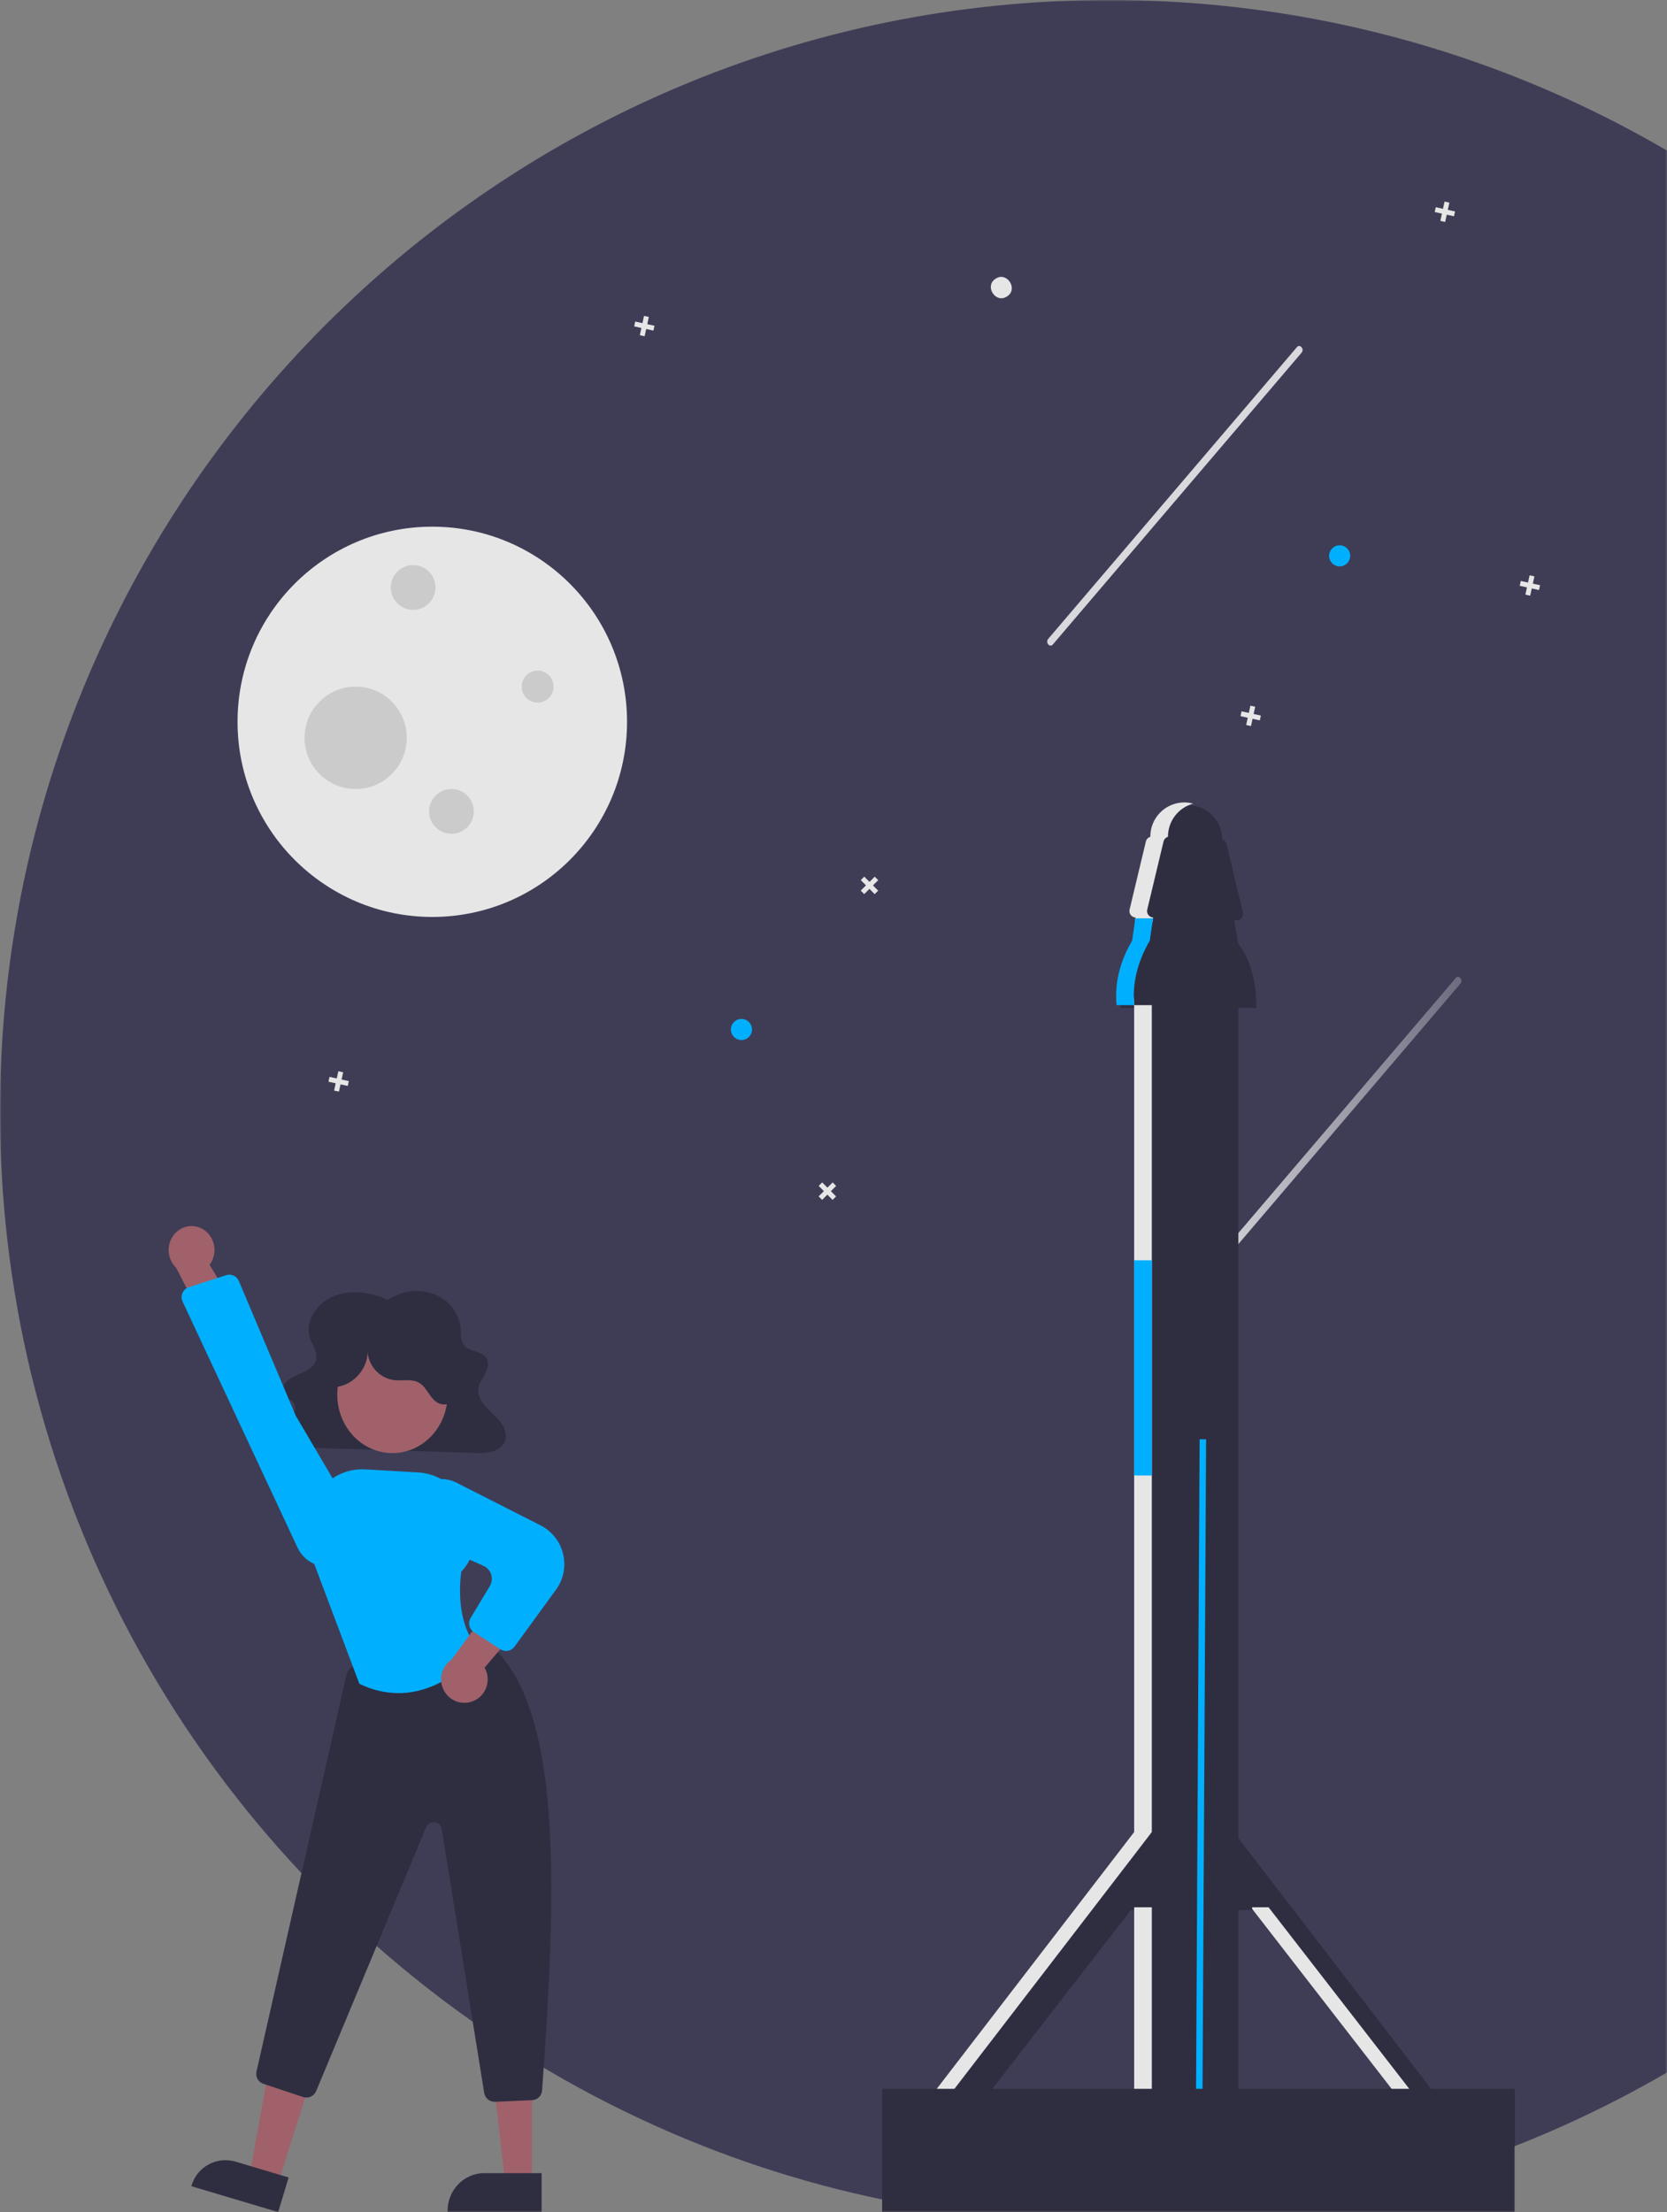 <svg width="514" height="682" viewBox="0 0 514 682" fill="none" xmlns="http://www.w3.org/2000/svg">
<rect x="0" y="0" width="514" height="682" fill="#808080" stroke="none"/>
<mask id="mask0" mask-type="alpha" maskUnits="userSpaceOnUse" x="0" y="0" width="514" height="682">
<rect width="514" height="682" fill="#C4C4C4"/>
</mask>
<g mask="url(#mask0)">
<g clip-path="url(#clip0)">
<path d="M684 342.654C684.076 424.83 654.646 504.292 601.084 566.527C547.523 628.761 473.404 669.615 392.266 681.627H299.636C299.49 681.755 294.356 682 294.356 682C293.494 681.882 292.623 681.755 291.761 681.627C285.166 680.655 278.632 679.495 272.158 678.146C246.807 672.889 222.143 664.731 198.65 653.833C198.405 653.724 198.17 653.606 197.925 653.497C184.833 647.409 172.146 640.484 159.942 632.765C159.633 632.574 159.334 632.383 159.035 632.192C158.518 631.865 158.01 631.547 157.501 631.211C157.338 631.111 157.175 631.011 157.012 630.902C146.101 623.861 135.6 616.201 125.56 607.961C125.07 607.57 124.581 607.161 124.091 606.762C122.122 605.126 120.172 603.471 118.24 601.799C118.221 601.79 118.212 601.772 118.194 601.763C108.321 593.189 98.941 584.061 90.099 574.423C90.072 574.387 90.036 574.359 90.009 574.323C51.171 531.997 23.612 480.543 9.879 424.719C9.77 424.319 9.679 423.928 9.58 423.528C3.199 397.046 -0.017 369.897 6.89369e-05 342.654C6.89369e-05 153.413 153.12 0 342 0C530.88 0 684 153.413 684 342.654Z" fill="#3F3D56"/>
<path opacity="0.8" d="M373.618 393.204L403.527 358.121L433.437 323.039L450.322 303.235C451.256 302.139 449.814 300.43 448.88 301.525L418.97 336.607L389.061 371.69L372.176 391.494C371.242 392.59 372.684 394.299 373.618 393.204Z" fill="url(#paint0_linear)"/>
<path d="M381.833 305.762H350.899V681.628H381.833V305.762Z" fill="#2F2E41"/>
<path d="M371.891 443.751L371.828 455.003L371.075 591.574L370.984 607.852L370.784 644.535L370.585 681.627H368.589L368.788 644.535L368.979 610.27L369.079 591.238L369.832 455.03L369.895 443.742L371.891 443.751Z" fill="#00B0FF"/>
<path d="M387.386 310.761H345.471C344.863 304.182 346.376 297.556 350.274 290.878L351.459 282.764H380.4L381.765 290.775C385.821 296.188 387.392 303.023 387.386 310.761Z" fill="#2F2E41"/>
<path d="M381.296 283.764H351.431C351.129 283.764 350.831 283.696 350.56 283.564C350.288 283.432 350.05 283.24 349.864 283.003C349.677 282.765 349.546 282.489 349.481 282.193C349.417 281.898 349.42 281.592 349.49 281.298L354.52 260.301C354.625 259.864 354.873 259.475 355.225 259.197C355.577 258.919 356.012 258.768 356.461 258.768H376.267C376.715 258.768 377.15 258.919 377.502 259.197C377.855 259.475 378.103 259.864 378.208 260.301L383.237 281.298C383.308 281.592 383.311 281.898 383.246 282.193C383.181 282.489 383.051 282.765 382.864 283.003C382.677 283.24 382.439 283.432 382.167 283.564C381.896 283.696 381.598 283.764 381.296 283.764Z" fill="#2F2E41"/>
<path d="M366.366 248.265C363.587 248.268 360.922 249.377 358.958 251.347C356.993 253.317 355.89 255.987 355.889 258.772V269.27H376.844V258.772C376.843 255.987 375.739 253.317 373.775 251.347C371.81 249.377 369.146 248.268 366.366 248.265Z" fill="#2F2E41"/>
<path d="M354.747 565.433L283.729 657.782L293.55 660.053L348.702 588.899H354.747V565.433Z" fill="#2F2E41"/>
<path d="M380.855 565.433L451.873 657.782L442.051 660.053L386.899 588.899H380.855V565.433Z" fill="#2F2E41"/>
<path d="M133.292 282.703C166.456 282.703 193.34 255.767 193.34 222.541C193.34 189.314 166.456 162.378 133.292 162.378C100.129 162.378 73.245 189.314 73.245 222.541C73.245 255.767 100.129 282.703 133.292 282.703Z" fill="#E6E6E6"/>
<path d="M127.386 188.021C131.192 188.021 134.277 184.93 134.277 181.117C134.277 177.304 131.192 174.213 127.386 174.213C123.58 174.213 120.495 177.304 120.495 181.117C120.495 184.93 123.58 188.021 127.386 188.021Z" fill="#CBCBCB"/>
<path d="M139.199 257.06C143.004 257.06 146.089 253.969 146.089 250.156C146.089 246.343 143.004 243.252 139.199 243.252C135.393 243.252 132.308 246.343 132.308 250.156C132.308 253.969 135.393 257.06 139.199 257.06Z" fill="#CBCBCB"/>
<path d="M165.777 216.623C168.495 216.623 170.699 214.415 170.699 211.692C170.699 208.968 168.495 206.76 165.777 206.76C163.059 206.76 160.855 208.968 160.855 211.692C160.855 214.415 163.059 216.623 165.777 216.623Z" fill="#CBCBCB"/>
<path d="M109.667 243.252C118.366 243.252 125.417 236.187 125.417 227.472C125.417 218.756 118.366 211.691 109.667 211.691C100.969 211.691 93.917 218.756 93.917 227.472C93.917 236.187 100.969 243.252 109.667 243.252Z" fill="#CBCBCB"/>
<path d="M228.618 320.649C230.41 320.649 231.863 319.194 231.863 317.398C231.863 315.603 230.41 314.148 228.618 314.148C226.826 314.148 225.374 315.603 225.374 317.398C225.374 319.194 226.826 320.649 228.618 320.649Z" fill="#00B0FF"/>
<path d="M256.738 364.552L255.118 366.164L253.51 364.541L252.431 365.616L254.039 367.238L252.42 368.849L253.492 369.931L255.111 368.32L256.72 369.942L257.799 368.868L256.191 367.245L257.81 365.634L256.738 364.552Z" fill="#E6E6E6"/>
<path d="M269.716 270.283L268.096 271.895L266.488 270.272L265.408 271.347L267.017 272.969L265.397 274.581L266.47 275.662L268.089 274.051L269.697 275.673L270.777 274.599L269.169 272.976L270.788 271.365L269.716 270.283Z" fill="#E6E6E6"/>
<path d="M310.502 91.395C306.999 93.734 303.413 88.167 306.984 85.932C310.487 83.594 314.073 89.16 310.502 91.395Z" fill="#E6E6E6"/>
<path d="M107.55 333.318L105.321 332.828L105.809 330.594L104.324 330.268L103.835 332.502L101.606 332.013L101.28 333.501L103.509 333.991L103.021 336.225L104.507 336.551L104.996 334.317L107.225 334.807L107.55 333.318Z" fill="#E6E6E6"/>
<path d="M448.643 65.193L446.414 64.703L446.903 62.469L445.417 62.143L444.928 64.377L442.699 63.888L442.373 65.377L444.602 65.867L444.114 68.1L445.6 68.426L446.089 66.192L448.318 66.682L448.643 65.193Z" fill="#E6E6E6"/>
<path d="M201.807 100.439L199.578 99.949L200.067 97.716L198.581 97.389L198.092 99.622L195.862 99.133L195.536 100.622L197.766 101.112L197.278 103.346L198.764 103.671L199.253 101.438L201.482 101.927L201.807 100.439Z" fill="#E6E6E6"/>
<path d="M413.067 174.624C414.859 174.624 416.311 173.169 416.311 171.373C416.311 169.578 414.859 168.123 413.067 168.123C411.275 168.123 409.822 169.578 409.822 171.373C409.822 173.169 411.275 174.624 413.067 174.624Z" fill="#00B0FF"/>
<path d="M388.771 220.615L386.542 220.125L387.03 217.891L385.544 217.564L385.055 219.799L382.826 219.31L382.5 220.798L384.729 221.288L384.241 223.521L385.727 223.848L386.216 221.614L388.445 222.103L388.771 220.615Z" fill="#E6E6E6"/>
<path d="M474.863 180.421L472.634 179.932L473.122 177.698L471.636 177.372L471.147 179.605L468.917 179.116L468.592 180.605L470.822 181.095L470.334 183.329L471.819 183.654L472.308 181.421L474.537 181.91L474.863 180.421Z" fill="#E6E6E6"/>
<path opacity="0.8" d="M324.631 198.7L354.541 163.618L384.45 128.535L401.335 108.731C402.269 107.635 400.827 105.926 399.893 107.021L369.983 142.104L340.074 177.186L323.189 196.99C322.255 198.086 323.697 199.795 324.631 198.7Z" fill="url(#paint1_linear)"/>
<path d="M355.148 588.029H349.705V680.757H355.148V588.029Z" fill="#E6E6E6"/>
<path d="M367.89 247.765C365.667 248.368 363.703 249.687 362.302 251.518C360.9 253.35 360.138 255.592 360.134 257.9V257.991C359.801 258.091 359.5 258.275 359.26 258.527C359.02 258.779 358.849 259.089 358.764 259.427L353.739 280.431C353.671 280.714 353.667 281.009 353.725 281.294C353.784 281.58 353.905 281.848 354.079 282.082C354.253 282.315 354.476 282.507 354.732 282.644C354.988 282.782 355.272 282.861 355.562 282.876L355.526 283.122L355.39 284.03L353.34 290.393C349.448 297.064 349.112 303.308 349.72 309.889H355.145V564.843L284.35 656.915L289.557 658.114L288.732 659.187L278.907 656.915L349.702 564.843V309.889L345.175 309.48C344.567 302.899 345.819 297.064 349.711 290.393L349.947 284.03L350.083 283.122L350.119 282.876C349.829 282.861 349.546 282.782 349.289 282.644C349.033 282.507 348.81 282.315 348.636 282.082C348.462 281.848 348.341 281.58 348.282 281.294C348.224 281.009 348.228 280.714 348.296 280.431L353.321 259.427C353.406 259.089 353.577 258.779 353.817 258.527C354.057 258.275 354.358 258.091 354.691 257.991V257.9C354.692 255.115 355.796 252.444 357.761 250.474C359.725 248.504 362.39 247.396 365.169 247.393C366.089 247.396 367.004 247.521 367.89 247.765Z" fill="#E6E6E6"/>
<path d="M391.147 588.028H386.083V588.516L440.857 659.182L445.473 658.115L391.147 588.028Z" fill="#E6E6E6"/>
<path d="M467.08 644.535V661.668C442.982 671.155 417.881 677.852 392.266 681.627H280.685C277.827 681.109 274.979 680.555 272.158 679.964V644.535H467.08Z" fill="#2F2E41"/>
<path d="M349.702 309.888H344.277C343.669 303.308 345.184 296.682 349.076 290.011L349.947 284.03L350.083 283.121H355.526L355.39 284.03L354.519 290.011C350.627 296.682 349.112 303.308 349.72 309.888H355.145" fill="#00B0FF"/>
<path d="M355.145 388.553H349.702V454.903H355.145V388.553Z" fill="#00B0FF"/>
<path d="M119.355 400.656C114.219 398.278 107.914 397.499 102.689 399.708C97.464 401.917 93.901 407.58 95.591 412.591C96.357 414.863 98.102 417.098 97.422 419.392C96.899 421.159 95.074 422.325 93.281 423.154C91.489 423.983 89.528 424.68 88.232 426.078C86.936 427.477 86.665 429.884 88.284 430.969C88.818 431.326 89.485 431.496 90.002 431.872C90.443 432.229 90.761 432.713 90.912 433.258C91.063 433.803 91.04 434.381 90.845 434.912C90.413 435.981 89.701 436.914 88.782 437.613C86.944 439.191 84.514 440.997 85.085 443.236C85.297 443.835 85.65 444.374 86.116 444.807C86.582 445.241 87.146 445.556 87.76 445.726C89.036 446.092 90.359 446.266 91.687 446.242L145.931 447.942C147.722 448.076 149.522 447.976 151.287 447.645C152.145 447.489 152.961 447.159 153.685 446.675C154.408 446.191 155.024 445.564 155.493 444.833C156.532 442.919 155.85 440.562 154.567 438.776C153.284 436.989 151.469 435.579 149.969 433.939C148.468 432.298 147.241 430.25 147.505 428.129C147.717 426.432 148.842 424.965 149.65 423.422C150.457 421.88 150.926 419.953 149.88 418.534C148.407 416.534 144.868 416.715 143.192 414.852C141.928 413.446 142.172 411.422 142.046 409.609C141.744 405.248 138.71 401.129 134.39 399.216C132.194 398.278 129.805 397.873 127.421 398.035C125.036 398.196 122.724 398.92 120.676 400.146L119.355 400.656Z" fill="#2F2E41"/>
<path d="M85.801 673L77 670.485L83.011 637L96 640.712L85.801 673Z" fill="#A0616A"/>
<path d="M85.768 682L59 674.022L59.102 673.686C59.513 672.329 60.189 671.066 61.093 669.968C61.996 668.87 63.108 667.959 64.367 667.288C65.625 666.617 67.004 666.197 68.425 666.055C69.847 665.912 71.282 666.049 72.651 666.456L72.651 666.457L89 671.329L85.768 682Z" fill="#2F2E41"/>
<path d="M163.999 674L155.868 673.999L152 640L164 640.001L163.999 674Z" fill="#A0616A"/>
<path d="M166.999 682L138 681.999V681.621C138 680.095 138.292 678.584 138.859 677.174C139.426 675.764 140.258 674.483 141.306 673.404C142.354 672.325 143.598 671.469 144.968 670.885C146.337 670.301 147.805 670 149.287 670H149.288L167 670.001L166.999 682Z" fill="#2F2E41"/>
<path d="M152.495 648C151.726 648 150.982 647.726 150.397 647.229C149.811 646.731 149.423 646.042 149.301 645.285L136.209 563.911C136.122 563.372 135.861 562.876 135.466 562.498C135.07 562.12 134.562 561.881 134.018 561.817C133.474 561.753 132.924 561.867 132.451 562.143C131.978 562.419 131.609 562.841 131.398 563.345L97.479 644.707C97.163 645.458 96.574 646.063 95.831 646.401C95.087 646.738 94.243 646.785 93.466 646.53L81.215 642.46C80.452 642.209 79.811 641.684 79.416 640.987C79.021 640.289 78.902 639.471 79.082 638.69L106.879 516.134C107.015 515.544 107.314 515.003 107.743 514.574C108.171 514.144 108.712 513.843 109.304 513.704L146.583 505.081C147.041 504.978 147.517 504.973 147.977 505.068C148.437 505.163 148.871 505.356 149.25 505.633C173.797 523.404 171.723 581.466 167.149 644.511C167.091 645.3 166.745 646.041 166.176 646.592C165.606 647.144 164.853 647.467 164.06 647.502L152.637 647.997C152.59 647.999 152.542 648 152.495 648Z" fill="#2F2E41"/>
<path d="M121 448C130.389 448 138 439.941 138 430C138 420.059 130.389 412 121 412C111.611 412 104 420.059 104 430C104 439.941 111.611 448 121 448Z" fill="#A0616A"/>
<path d="M122.865 522C118.732 521.973 114.656 521.007 110.931 519.171L110.803 519.11L110.752 518.975L95.309 477.942L95.015 470.813C94.916 468.429 95.306 466.05 96.159 463.83C97.011 461.609 98.307 459.596 99.964 457.921C101.621 456.246 103.602 454.944 105.779 454.102C107.956 453.259 110.281 452.893 112.604 453.027L128.999 453.974C133.234 454.221 137.219 456.114 140.141 459.267C143.063 462.421 144.703 466.598 144.728 470.948C145.154 471.787 148.178 478.347 142.251 484.51C142.03 485.914 139.957 500.504 147.78 508.527L148 508.752L147.808 509.003C147.683 509.166 137.636 521.998 122.865 522Z" fill="#00B0FF"/>
<path d="M145.669 524.549C146.65 524.189 147.541 523.616 148.28 522.87C149.018 522.124 149.586 521.223 149.943 520.231C150.301 519.239 150.439 518.18 150.347 517.128C150.256 516.076 149.938 515.058 149.415 514.144L166 494.721L152.926 493L139.181 511.708C137.722 512.697 136.672 514.194 136.23 515.915C135.789 517.636 135.987 519.46 136.786 521.043C137.586 522.626 138.932 523.857 140.569 524.503C142.206 525.149 144.021 525.166 145.669 524.549Z" fill="#A0616A"/>
<path d="M156.041 509C155.418 509 154.808 508.819 154.288 508.479L146.086 503.152C145.396 502.705 144.907 502.012 144.722 501.217C144.537 500.422 144.67 499.587 145.092 498.887L151.03 489.006C151.352 488.472 151.555 487.876 151.627 487.258C151.7 486.64 151.639 486.014 151.45 485.421C151.26 484.828 150.947 484.281 150.529 483.817C150.111 483.352 149.599 482.981 149.025 482.726L131.966 475.151C129.868 474.208 128.155 472.587 127.109 470.554C126.063 468.521 125.745 466.196 126.207 463.96C126.525 462.453 127.191 461.038 128.152 459.827C129.113 458.616 130.343 457.64 131.747 456.977C133.15 456.313 134.69 455.979 136.245 456.001C137.8 456.023 139.329 456.399 140.713 457.102L166.594 470.236C168.34 471.122 169.872 472.371 171.085 473.898C172.298 475.425 173.164 477.194 173.622 479.083C174.081 480.972 174.122 482.937 173.743 484.843C173.364 486.75 172.573 488.552 171.425 490.128L158.631 507.686C158.336 508.093 157.947 508.424 157.496 508.653C157.046 508.881 156.547 509 156.041 509Z" fill="#00B0FF"/>
<path d="M103.492 427.612C109.18 427.154 113.902 421.461 113.311 415.775C113.244 418.119 114.04 420.405 115.546 422.2C117.053 423.994 119.165 425.171 121.481 425.507C124.09 425.795 126.951 425.004 129.222 426.322C131.737 427.783 132.542 431.33 135.162 432.592C137.694 433.81 140.91 432.148 142.161 429.628C143.412 427.108 143.105 424.081 142.276 421.392C141.094 417.558 138.941 414.095 136.027 411.34C133.113 408.586 129.538 406.634 125.648 405.675C121.758 404.715 117.687 404.78 113.83 405.864C109.973 406.948 106.461 409.013 103.637 411.859C101.245 414.269 99.346 417.341 99.038 420.726C98.73 424.11 100.297 427.783 103.331 429.303L103.492 427.612Z" fill="#2F2E41"/>
<path d="M62.452 378.908C63.355 379.418 64.141 380.129 64.754 380.991C65.367 381.853 65.791 382.846 65.998 383.899C66.205 384.951 66.189 386.039 65.95 387.084C65.712 388.129 65.258 389.107 64.62 389.949L78 412L65.033 411.767L54.315 390.863C53.035 389.647 52.226 387.981 52.041 386.183C51.855 384.384 52.307 382.576 53.31 381.103C54.313 379.629 55.798 378.592 57.482 378.187C59.167 377.783 60.935 378.039 62.452 378.908V378.908Z" fill="#A0616A"/>
<path d="M73.648 394.96L91.2 436.506L109.601 467.765C110.378 469.084 110.845 470.563 110.968 472.09C111.09 473.617 110.865 475.152 110.308 476.579C109.752 478.006 108.879 479.288 107.756 480.327C106.633 481.367 105.289 482.137 103.825 482.58C101.503 483.27 99.012 483.106 96.8 482.117C94.589 481.127 92.804 479.379 91.767 477.186L56.302 401.27C56.109 400.857 56.006 400.408 56 399.953C55.994 399.498 56.085 399.046 56.267 398.629C56.448 398.211 56.717 397.838 57.054 397.532C57.391 397.227 57.789 396.997 58.222 396.857L69.721 393.157C69.939 393.087 70.164 393.039 70.392 393.016C71.071 392.947 71.754 393.099 72.34 393.449C72.927 393.799 73.385 394.329 73.648 394.96Z" fill="#00B0FF"/>
<rect x="272" y="644" width="195" height="38" fill="#2F2E41"/>
</g>
</g>
<defs>
<linearGradient id="paint0_linear" x1="371.874" y1="347.364" x2="450.624" y2="347.364" gradientUnits="userSpaceOnUse">
<stop stop-color="white"/>
<stop offset="1" stop-color="white" stop-opacity="0.3"/>
</linearGradient>
<linearGradient id="paint1_linear" x1="45914.1" y1="22556" x2="52750.4" y2="22556" gradientUnits="userSpaceOnUse">
<stop stop-color="white"/>
<stop offset="1" stop-color="white" stop-opacity="0.3"/>
</linearGradient>
<clipPath id="clip0">
<rect width="684" height="682" fill="white"/>
</clipPath>
</defs>
</svg>
